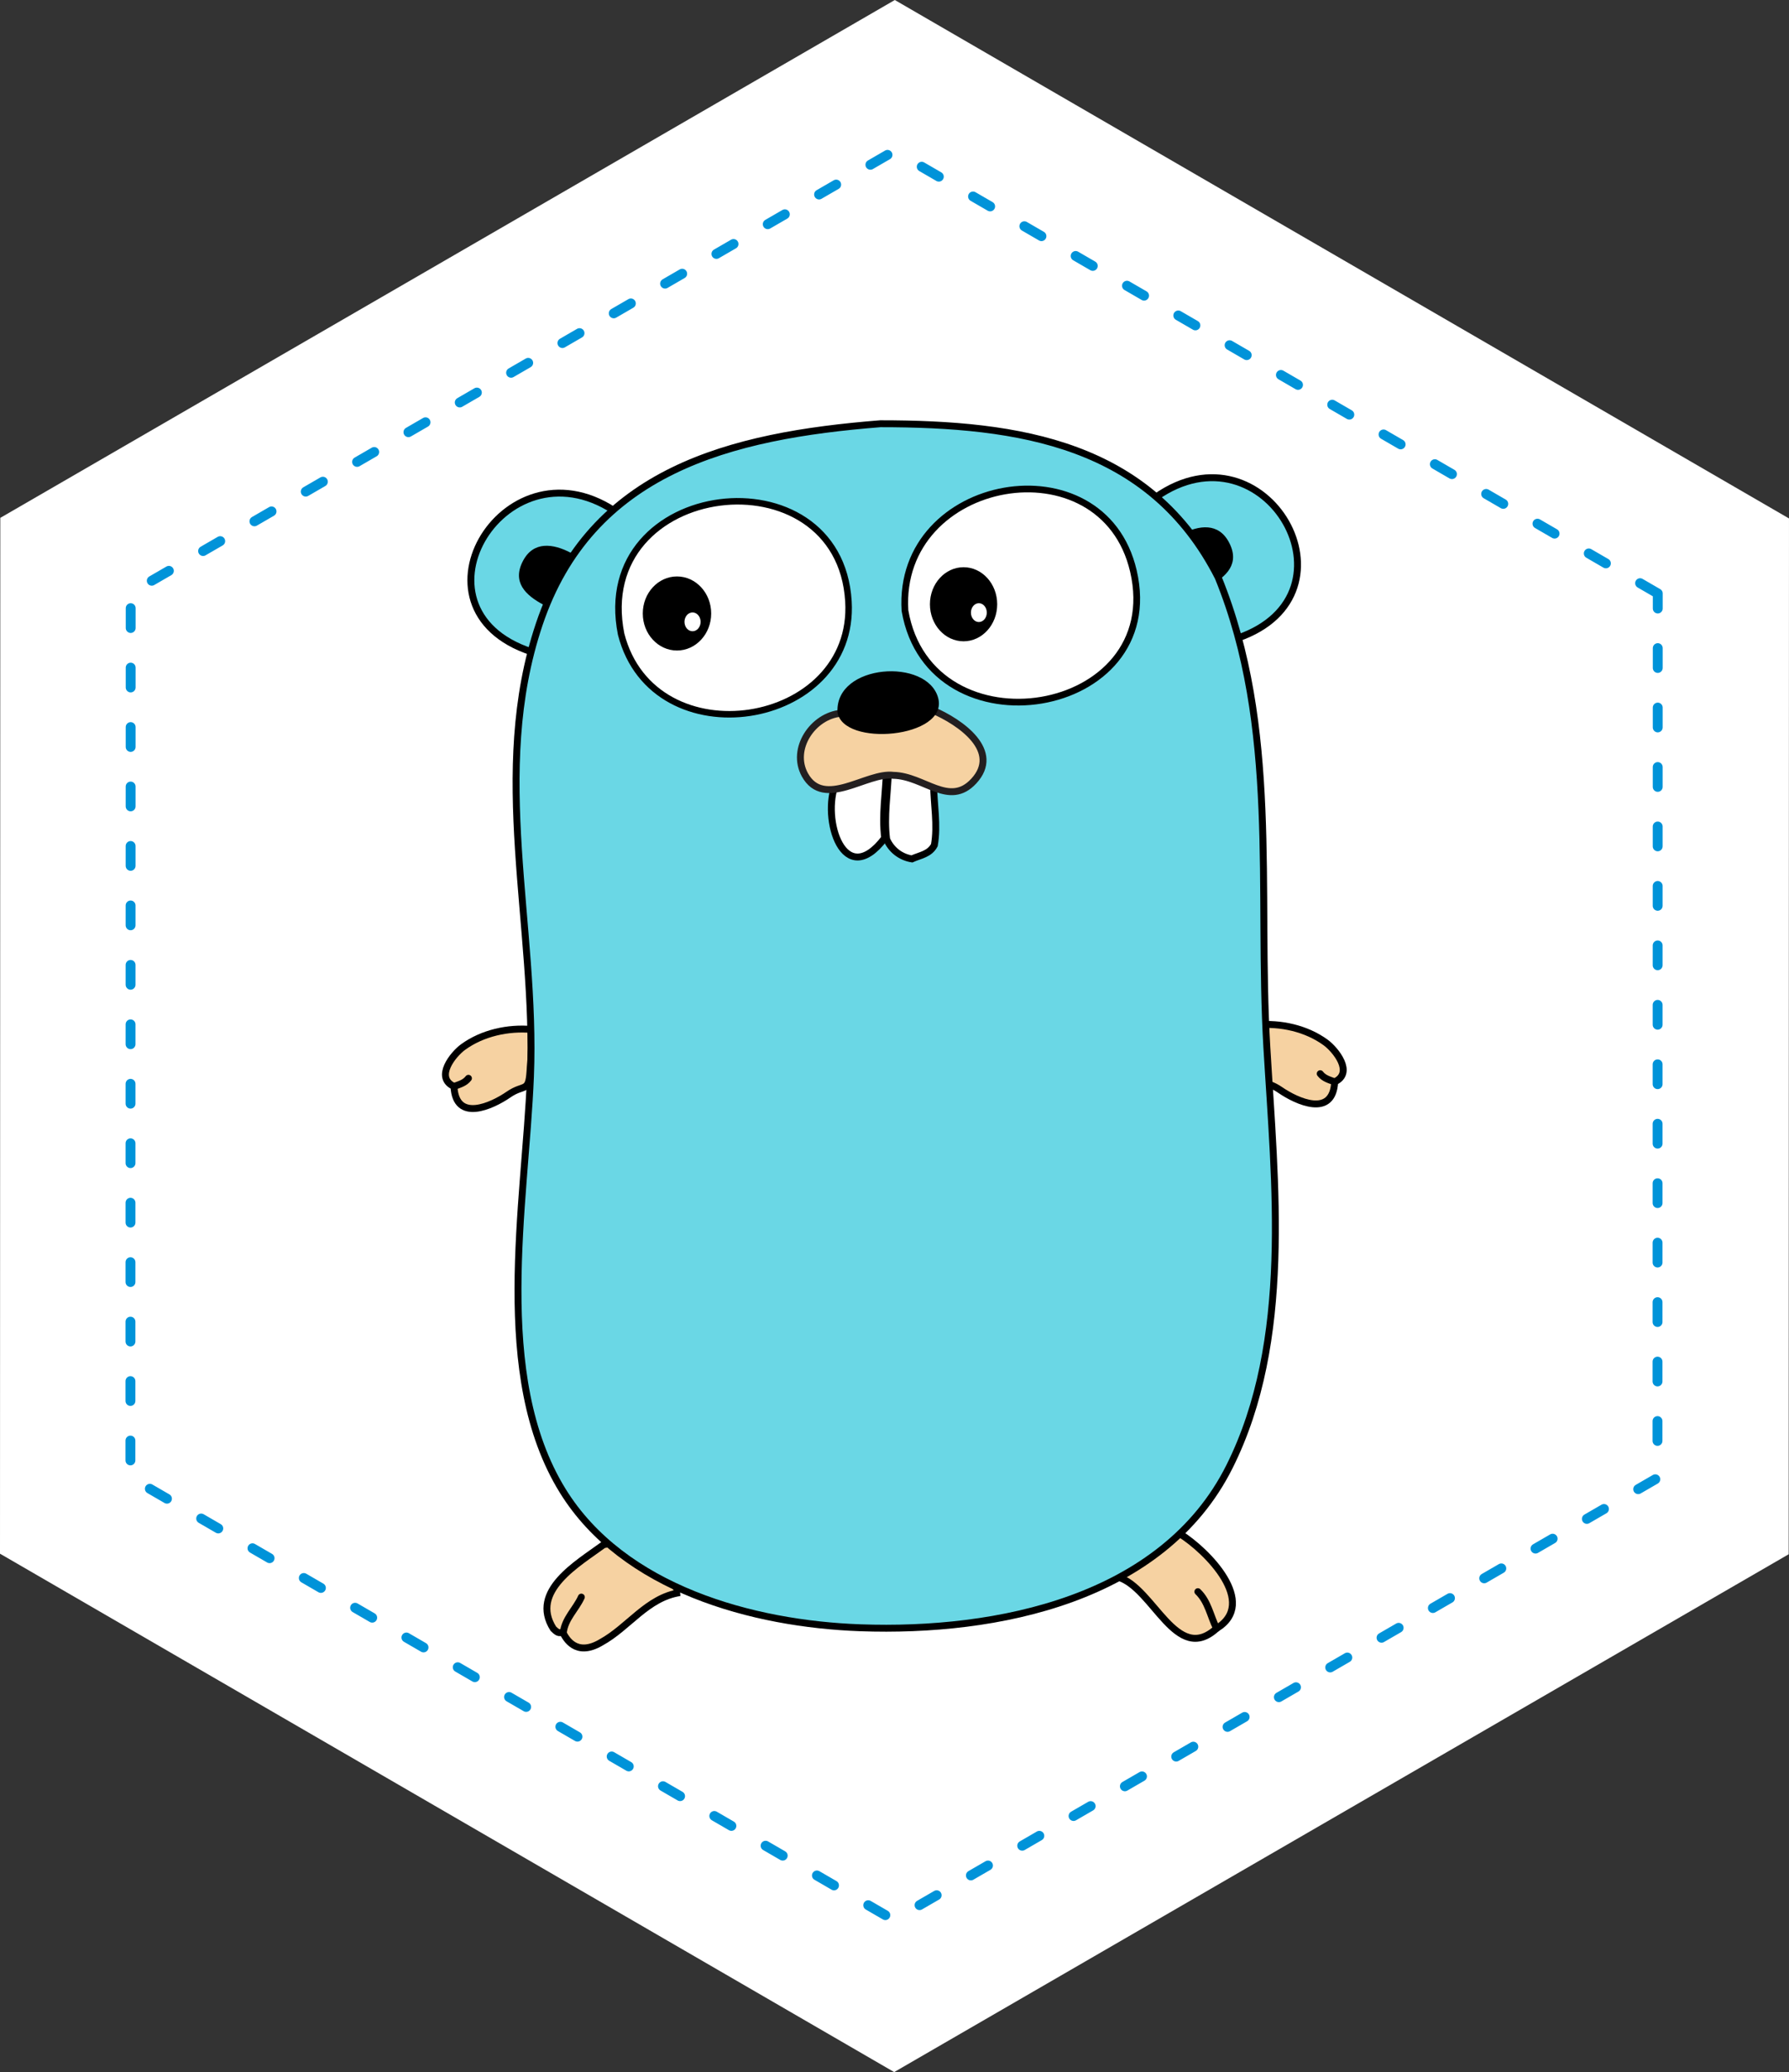 <?xml version="1.0" encoding="UTF-8" standalone="no"?>
<!-- Generator: Adobe Illustrator 15.0.0, SVG Export Plug-In . SVG Version: 6.00 Build 0)  -->

<svg
   xmlns:dc="http://purl.org/dc/elements/1.1/"
   xmlns:cc="http://creativecommons.org/ns#"
   xmlns:rdf="http://www.w3.org/1999/02/22-rdf-syntax-ns#"
   xmlns:svg="http://www.w3.org/2000/svg"
   xmlns="http://www.w3.org/2000/svg"
   xmlns:sodipodi="http://sodipodi.sourceforge.net/DTD/sodipodi-0.dtd"
   xmlns:inkscape="http://www.inkscape.org/namespaces/inkscape"
   version="1.1"
   id="レイヤー_1"
   x="0px"
   y="0px"
   width="180.721"
   height="209.355"
   viewBox="0 0 180.721 209.355"
   enable-background="new 0 0 401.98 559.472"
   xml:space="preserve"
   inkscape:version="0.91 r13725"
   sodipodi:docname="go_complete_3.svg"><rect x="0" y="0" width="180.721" height="209.355" fill="#333333" stroke="none"/><defs
     id="defs59"><clipPath
       clipPathUnits="userSpaceOnUse"
       id="clipPath4240"><path
         style="color:#000000;display:inline;overflow:visible;visibility:visible;fill:none;fill-opacity:1;fill-rule:nonzero;stroke:#0093d9;stroke-width:1;stroke-linecap:round;stroke-linejoin:miter;stroke-miterlimit:4;stroke-dasharray:2, 4;stroke-dashoffset:7.517;stroke-opacity:1;marker:none;enable-background:accumulate"
         d="m 199.805,92.631 c -28.936,16.755 -57.872,33.509 -86.809,50.264 -0.008,34.885 -0.02,69.771 -0.031,104.656 30.11,17.459 60.217,34.92 90.328,52.377 30.121,-17.439 60.241,-34.88 90.361,-52.32 0.008,-34.885 0.02,-69.77 0.031,-104.654 -30.109,-17.46 -60.219,-34.92 -90.328,-52.381 -1.184,0.686 -2.368,1.372 -3.553,2.059 z"
         id="path4242"
         inkscape:connector-curvature="0" /></clipPath></defs><sodipodi:namedview
     pagecolor="#ffffff"
     bordercolor="#666666"
     borderopacity="1"
     objecttolerance="10"
     gridtolerance="10"
     guidetolerance="10"
     inkscape:pageopacity="0"
     inkscape:pageshadow="2"
     inkscape:window-width="1366"
     inkscape:window-height="704"
     id="namedview57"
     showgrid="false"
     fit-margin-top="0"
     fit-margin-left="0"
     fit-margin-right="0"
     fit-margin-bottom="0"
     inkscape:zoom="1.193105"
     inkscape:cx="18.047484"
     inkscape:cy="77.368088"
     inkscape:window-x="0"
     inkscape:window-y="27"
     inkscape:window-maximized="1"
     inkscape:current-layer="レイヤー_1" /><rect
     style="fill:#ffffff;fill-opacity:1"
     id="rect4238"
     width="280.78"
     height="275.751"
     x="44.422"
     y="49.039"
     clip-path="url(#clipPath4240)"
     transform="translate(-112.965,-90.572)" /><g
     id="g4195"
     transform="matrix(0.233,0,0,0.233,43.381,39.755)"><path
       id="path3"
       d="m 10.634,300.493 c 0.764,15.751 16.499,8.463 23.626,3.539 6.765,-4.675 8.743,-0.789 9.337,-10.015 0.389,-6.064 1.088,-12.128 0.744,-18.216 -10.23,-0.927 -21.357,1.509 -29.744,7.602 -4.32,3.139 -12.42,13.158 -3.963,17.09"
       inkscape:connector-curvature="0"
       style="clip-rule:evenodd;fill:#f6d2a2;fill-rule:evenodd;stroke:#000000;stroke-width:3;stroke-linecap:round" /><path
       id="path5"
       d="m 10.634,300.493 c 2.29,-0.852 4.717,-1.457 6.271,-3.528"
       inkscape:connector-curvature="0"
       style="clip-rule:evenodd;fill:#c6b198;fill-rule:evenodd;stroke:#000000;stroke-width:3;stroke-linecap:round" /><path
       id="path7"
       d="M 46.997,112.853 C -13.3,95.897 31.536,19.189 79.956,50.74 l -32.959,62.113 z"
       inkscape:connector-curvature="0"
       style="clip-rule:evenodd;fill:#6ad7e5;fill-rule:evenodd;stroke:#000000;stroke-width:3;stroke-linecap:round" /><path
       id="path9"
       d="m 314.895,44.984 c 47.727,-33.523 90.856,42.111 35.388,61.141 L 314.895,44.984 Z"
       inkscape:connector-curvature="0"
       style="clip-rule:evenodd;fill:#6ad7e5;fill-rule:evenodd;stroke:#000000;stroke-width:3;stroke-linecap:round" /><path
       id="path11"
       d="m 325.161,494.343 c 12.123,7.501 34.282,30.182 16.096,41.18 -17.474,15.999 -27.254,-17.561 -42.591,-22.211 6.605,-8.97 14.977,-17.149 26.495,-18.969 z"
       inkscape:connector-curvature="0"
       style="clip-rule:evenodd;fill:#f6d2a2;fill-rule:evenodd;stroke:#000000;stroke-width:3;stroke-linecap:round" /><path
       id="path13"
       d="m 341.257,535.522 c -2.696,-5.361 -3.601,-11.618 -8.102,-15.939"
       inkscape:connector-curvature="0"
       style="clip-rule:evenodd;fill:none;fill-rule:evenodd;stroke:#000000;stroke-width:3;stroke-linecap:round" /><path
       id="path15"
       d="m 108.579,519.975 c -14.229,2.202 -22.238,15.039 -34.1,21.558 -11.178,6.665 -15.454,-2.134 -16.461,-3.92 -1.752,-0.799 -1.605,0.744 -4.309,-1.979 -10.362,-16.354 10.797,-28.308 21.815,-36.432 15.346,-3.102 24.963,10.202 33.055,20.773 z"
       inkscape:connector-curvature="0"
       style="clip-rule:evenodd;fill:#f6d2a2;fill-rule:evenodd;stroke:#000000;stroke-width:3;stroke-linecap:round" /><path
       id="path17"
       d="m 58.019,537.612 c 0.542,-6.233 5.484,-10.407 7.838,-15.677"
       inkscape:connector-curvature="0"
       style="clip-rule:evenodd;fill:none;fill-rule:evenodd;stroke:#000000;stroke-width:3;stroke-linecap:round" /><path
       id="path19"
       d="M 49.513,91.667 C 41.558,87.459 35.722,81.744 40.588,72.543 45.093,64.025 53.462,64.95 61.418,69.158 L 49.513,91.667 Z"
       inkscape:connector-curvature="0"
       style="clip-rule:evenodd;fill-rule:evenodd" /><path
       id="path21"
       d="m 337.716,83.667 c 7.955,-4.208 13.791,-9.923 8.925,-19.124 -4.505,-8.518 -12.874,-7.593 -20.83,-3.385 l 11.905,22.509 z"
       inkscape:connector-curvature="0"
       style="clip-rule:evenodd;fill-rule:evenodd" /><path
       id="path23"
       d="m 392.475,298.493 c -0.764,15.751 -16.499,8.463 -23.626,3.539 -6.765,-4.675 -8.743,-0.789 -9.337,-10.015 -0.389,-6.064 -1.088,-12.128 -0.744,-18.216 10.23,-0.927 21.357,1.509 29.744,7.602 4.319,3.139 12.42,13.158 3.963,17.09"
       inkscape:connector-curvature="0"
       style="clip-rule:evenodd;fill:#f6d2a2;fill-rule:evenodd;stroke:#000000;stroke-width:3;stroke-linecap:round" /><path
       id="path25"
       d="m 392.475,298.493 c -2.29,-0.852 -4.717,-1.457 -6.271,-3.528"
       inkscape:connector-curvature="0"
       style="clip-rule:evenodd;fill:#c6b198;fill-rule:evenodd;stroke:#000000;stroke-width:3;stroke-linecap:round" /><g
       id="g27"><path
         id="path29"
         d="m 195.512,13.124 c 60.365,0 116.953,8.633 146.452,66.629 26.478,65.006 17.062,135.104 21.1,203.806 3.468,58.992 11.157,127.145 -16.21,181.812 -28.79,57.514 -100.73,71.982 -160,69.863 C 140.299,533.568 84.06,518.38 57.785,475.845 26.959,425.945 41.553,351.747 43.792,296.223 46.444,230.452 25.977,164.481 47.584,100.122 69.999,33.359 130.451,18.271 195.512,13.124"
         inkscape:connector-curvature="0"
         style="clip-rule:evenodd;fill:#6ad7e5;fill-rule:evenodd;stroke:#000000;stroke-width:3;stroke-linecap:round" /></g><path
       id="path31"
       d="m 206.169,94.16 c 10.838,63.003 113.822,46.345 99.03,-17.197 -13.264,-56.98 -102.632,-41.208 -99.03,17.197"
       inkscape:connector-curvature="0"
       style="clip-rule:evenodd;fill:#ffffff;fill-rule:evenodd;stroke:#000000;stroke-width:2.908;stroke-linecap:round" /><path
       id="path33"
       d="M 83.103,104.35 C 97.15,159.2 184.967,145.157 181.657,90.137 177.691,24.242 69.673,36.957 83.103,104.35"
       inkscape:connector-curvature="0"
       style="clip-rule:evenodd;fill:#ffffff;fill-rule:evenodd;stroke:#000000;stroke-width:2.821;stroke-linecap:round" /><path
       id="path35"
       d="m 218.594,169.762 c 0.046,8.191 1.861,17.387 0.312,26.101 -2.091,3.952 -6.193,4.37 -9.729,5.967 -4.89,-0.767 -9.002,-3.978 -10.963,-8.552 -1.255,-9.946 0.468,-19.576 0.785,-29.526 l 19.595,6.01 z"
       inkscape:connector-curvature="0"
       style="clip-rule:evenodd;fill:#ffffff;fill-rule:evenodd;stroke:#000000;stroke-width:3;stroke-linecap:round" /><g
       id="g37"><ellipse
         id="ellipse39"
         ry="16.062"
         rx="14.829"
         cy="95.404"
         cx="107.324"
         style="clip-rule:evenodd;fill-rule:evenodd" /><ellipse
         id="ellipse41"
         ry="4.082"
         rx="3.496"
         cy="99.029"
         cx="114.069"
         style="clip-rule:evenodd;fill:#ffffff;fill-rule:evenodd" /></g><g
       id="g43"><ellipse
         id="ellipse45"
         ry="16.062"
         rx="14.582"
         cy="91.404"
         cx="231.571"
         style="clip-rule:evenodd;fill-rule:evenodd" /><ellipse
         id="ellipse47"
         ry="4.082"
         rx="3.438"
         cy="95.029"
         cx="238.204"
         style="clip-rule:evenodd;fill:#ffffff;fill-rule:evenodd" /></g><path
       id="path49"
       d="m 176.217,168.87 c -6.47,15.68 3.608,47.035 21.163,23.908 -1.255,-9.946 0.468,-19.576 0.785,-29.526 l -21.948,5.618 z"
       inkscape:connector-curvature="0"
       style="clip-rule:evenodd;fill:#ffffff;fill-rule:evenodd;stroke:#000000;stroke-width:3;stroke-linecap:round" /><g
       id="g51"><path
         id="path53"
         d="m 178.431,138.673 c -12.059,1.028 -21.916,15.366 -15.646,26.709 8.303,15.024 26.836,-1.329 38.379,0.203 13.285,0.272 24.17,14.047 34.84,2.49 11.867,-12.854 -5.109,-25.373 -18.377,-30.97 l -39.196,1.568 z"
         inkscape:connector-curvature="0"
         style="clip-rule:evenodd;fill:#f6d2a2;fill-rule:evenodd;stroke:#231f20;stroke-width:3;stroke-linecap:round" /><path
         id="path55"
         d="m 176.913,138.045 c -0.893,-20.891 38.938,-23.503 43.642,-6.016 4.692,17.446 -41.681,21.498 -43.642,6.016 -1.565,-12.363 0,0 0,0 z"
         inkscape:connector-curvature="0"
         style="clip-rule:evenodd;fill-rule:evenodd" /></g></g><path
     transform="matrix(0.86,0,0,0.863,-14.518,-4.615)"
     inkscape:transform-center-y="-1.5566024"
     inkscape:transform-center-x="0.34789098"
     d="m 211.608,74.824 -0.033,103.562 -89.704,51.752 -89.67,-51.81 0.033,-103.562 89.704,-51.752 z"
     inkscape:randomized="0"
     inkscape:rounded="0"
     inkscape:flatsided="true"
     sodipodi:arg2="0.0003204856"
     sodipodi:arg1="-0.52327829"
     sodipodi:r2="103.56153"
     sodipodi:r1="103.56153"
     sodipodi:cy="126.57602"
     sodipodi:cx="121.90476"
     sodipodi:sides="6"
     id="path7936"
     style="color:#000000;display:inline;overflow:visible;visibility:visible;fill:none;fill-opacity:1;fill-rule:nonzero;stroke:#0093d9;stroke-width:1.16;stroke-linecap:round;stroke-linejoin:miter;stroke-miterlimit:4;stroke-dasharray:2.32, 4.641;stroke-dashoffset:7.517;stroke-opacity:1;marker:none;enable-background:accumulate"
     sodipodi:type="star" /></svg>